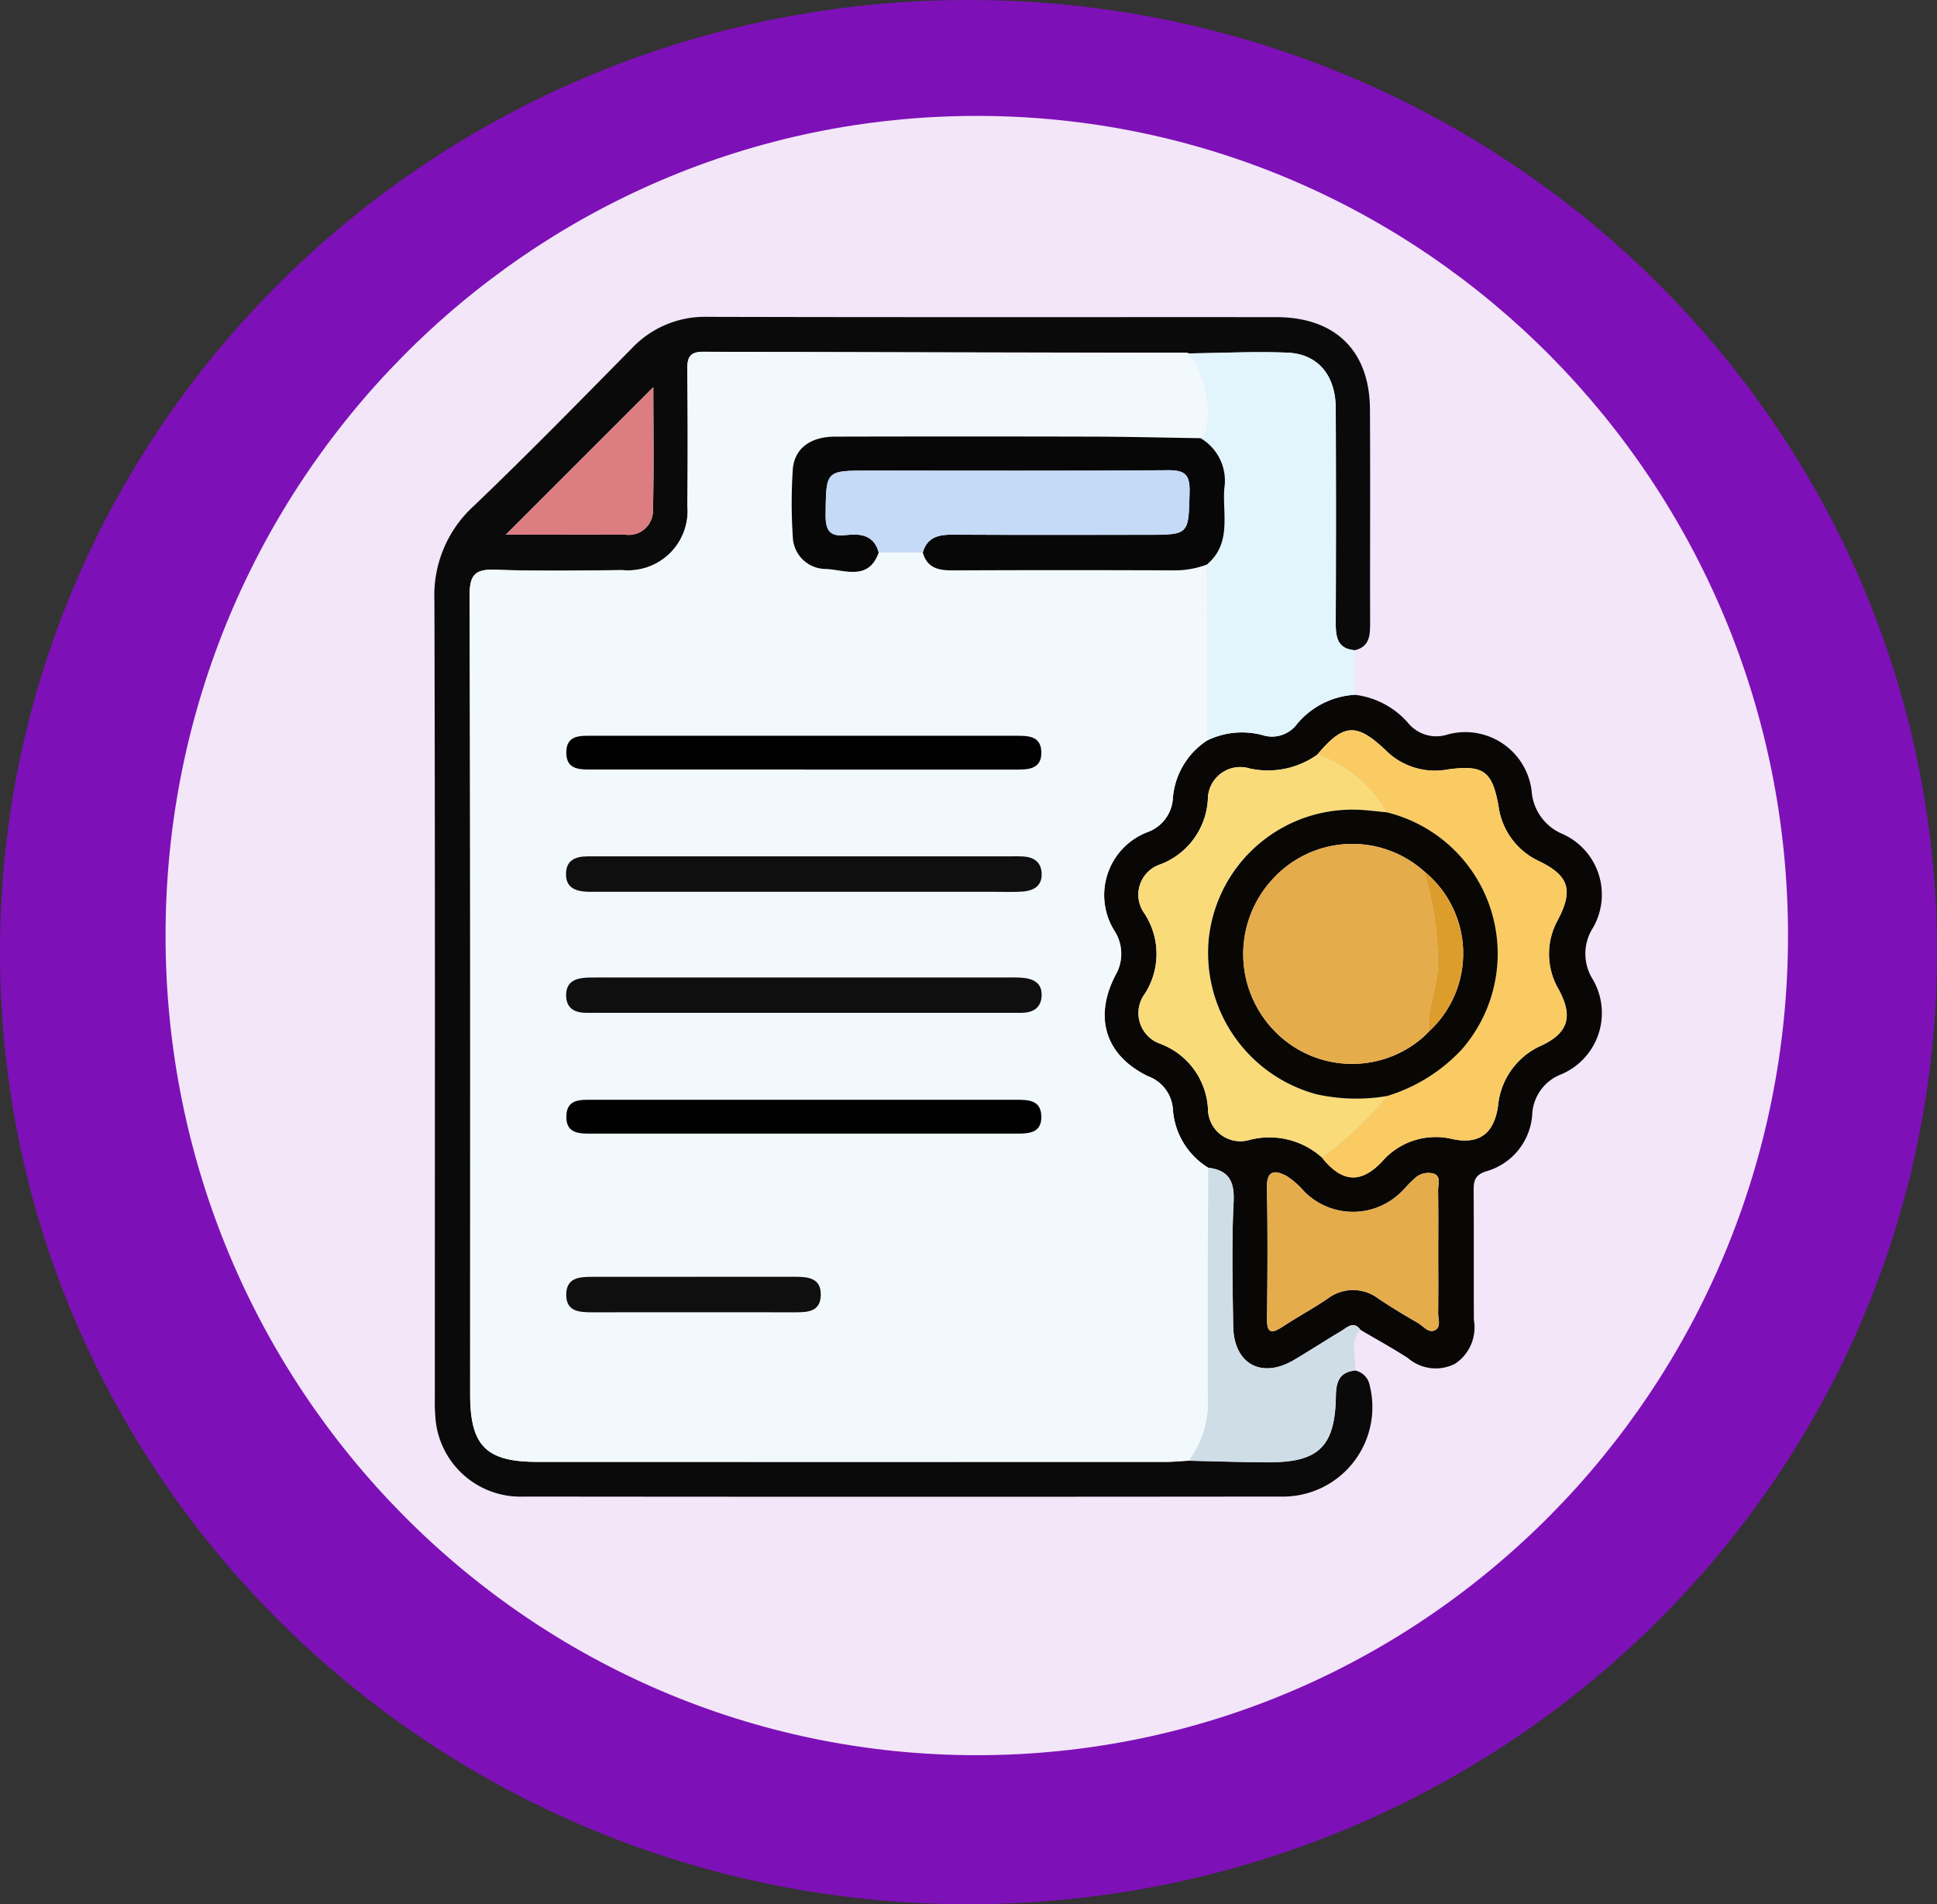 <svg xmlns="http://www.w3.org/2000/svg" xmlns:xlink="http://www.w3.org/1999/xlink" width="116.999" height="115" viewBox="0 0 116.999 115">
  <rect x="0" y="0" width="116.999" height="115" fill="#333333" stroke="none"/>
  <defs>
    <clipPath id="clip-path">
      <rect id="Rectángulo_381082" data-name="Rectángulo 381082" width="70.521" height="71.257" transform="translate(0 0)" fill="none"/>
    </clipPath>
  </defs>
  <g id="Grupo_1083383" data-name="Grupo 1083383" transform="translate(-1162 -1036.392)">
    <g id="Grupo_1083009" data-name="Grupo 1083009" transform="translate(736.563 -6462.078)">
      <g id="Grupo_1015374" data-name="Grupo 1015374" transform="translate(425.927 7498.205)">
        <g id="Grupo_1015448" data-name="Grupo 1015448" transform="translate(0 0)">
          <g id="Grupo_1014855" data-name="Grupo 1014855" transform="translate(0 0)">
            <path id="Unión_12" data-name="Unión 12" d="M58.5,0C90.809,0,117,25.744,117,57.5S90.809,115,58.5,115,0,89.256,0,57.5,26.192,0,58.5,0Z" transform="translate(-0.49 0.265)" fill="#7e10b8"/>
            <path id="Trazado_608395" data-name="Trazado 608395" d="M49,0C76.062,0,98,22.162,98,49.5S76.062,99,49,99,0,76.838,0,49.5,21.938,0,49,0Z" transform="translate(9.51 7.265)" fill="#f2e6f8"/>
          </g>
        </g>
      </g>
    </g>
    <g id="Grupo_1083045" data-name="Grupo 1083045" transform="translate(1188.239 1055.527)">
      <g id="Grupo_1083044" data-name="Grupo 1083044" clip-path="url(#clip-path)">
        <path id="Trazado_842285" data-name="Trazado 842285" d="M55.6,63.629a1.127,1.127,0,0,1,.9.931,5.4,5.4,0,0,1-5.359,6.686q-22.872.024-45.744,0A5.147,5.147,0,0,1,.051,66.319c-.041-.46-.024-.926-.025-1.389C.025,48.986.048,33.042,0,17.1A7.288,7.288,0,0,1,2.37,11.43c3.248-3.106,6.393-6.321,9.549-9.523A6.071,6.071,0,0,1,16.5,0C27.952.031,39.4.012,50.847.018c3.565,0,5.642,2.031,5.662,5.564.024,4.31,0,8.62.01,12.931,0,.735-.039,1.413-.93,1.62-1.079-.094-1.15-.835-1.146-1.694q.025-6.456,0-12.912c-.008-2-1.075-3.291-2.92-3.364-1.982-.079-3.971.022-5.957.044a.509.509,0,0,0-.133-.037q-14.6-.027-29.2-.062c-.847,0-.969.385-.96,1.106q.048,4.1.007,8.2A3.592,3.592,0,0,1,11.375,15.3c-2.549.023-5.1.072-7.647-.023-1.229-.046-1.606.248-1.6,1.554.05,16.084.032,32.168.032,48.252,0,3.1.963,4.07,4.05,4.071q18.981,0,37.96,0c.461,0,.922-.045,1.383-.07,1.6.033,3.207.089,4.81.095,3.051.011,4.043-.948,4.089-4,.013-.851.206-1.445,1.151-1.542M13.225,4.245,4.314,13.153c2.23,0,4.724-.006,7.218,0A1.457,1.457,0,0,0,13.2,11.69c.064-2.564.022-5.13.022-7.445" fill="#0a0a0a"/>
        <path id="Trazado_842286" data-name="Trazado 842286" d="M55.587,22.825a5.04,5.04,0,0,1,3.232,1.71,2.206,2.206,0,0,0,2.379.689,4.034,4.034,0,0,1,5.078,3.421,3.041,3.041,0,0,0,1.9,2.6,4.011,4.011,0,0,1,1.8,5.657,2.9,2.9,0,0,0-.014,3.1,4.022,4.022,0,0,1-1.879,5.735,2.73,2.73,0,0,0-1.77,2.389A3.823,3.823,0,0,1,63.541,51.6c-.711.221-.774.6-.769,1.2.02,2.594,0,5.188.014,7.782a2.626,2.626,0,0,1-1.14,2.645,2.567,2.567,0,0,1-2.849-.352c-.931-.6-1.9-1.131-2.854-1.692-.433-.585-.821-.139-1.186.078-.956.565-1.885,1.175-2.842,1.739-1.963,1.157-3.635.234-3.667-2.056-.036-2.5-.1-5.011.026-7.509.062-1.259-.317-1.9-1.539-2.05a4.506,4.506,0,0,1-2.127-3.546,2.286,2.286,0,0,0-1.5-1.975c-2.569-1.244-3.3-3.55-1.958-6.12a2.554,2.554,0,0,0-.039-2.612,4.071,4.071,0,0,1,1.959-6.009A2.316,2.316,0,0,0,44.6,29.161a4.6,4.6,0,0,1,2.08-3.58,4.8,4.8,0,0,1,3.339-.321,1.881,1.881,0,0,0,2.1-.692,4.925,4.925,0,0,1,3.467-1.743m-2.255,3.613a5.139,5.139,0,0,1-4.079.837,1.956,1.956,0,0,0-2.534,1.863,4.462,4.462,0,0,1-2.849,3.919,1.928,1.928,0,0,0-.977,2.98,4.455,4.455,0,0,1,.017,4.844,1.962,1.962,0,0,0,.919,3.014,4.448,4.448,0,0,1,2.9,4.02,1.954,1.954,0,0,0,2.469,1.8,4.756,4.756,0,0,1,4.4,1.038c1.209,1.525,2.35,1.628,3.651.253a4.276,4.276,0,0,1,4.263-1.348c1.606.333,2.506-.339,2.739-2.036A4.417,4.417,0,0,1,66.886,44c1.6-.763,1.9-1.747,1.031-3.362a4.229,4.229,0,0,1-.051-4.23c.935-1.792.666-2.656-1.136-3.532a4.281,4.281,0,0,1-2.452-3.307c-.38-2.137-.9-2.533-3.1-2.229A4.2,4.2,0,0,1,57.486,26.2c-1.78-1.7-2.574-1.656-4.154.236m7.3,30.089c0-1.25.012-2.5-.008-3.749-.006-.346.185-.816-.206-1.011a1.187,1.187,0,0,0-1.27.329c-.25.2-.45.462-.681.688a4.14,4.14,0,0,1-5.967,0,4.884,4.884,0,0,0-1.035-.9c-.684-.354-1.2-.368-1.18.708.052,2.637.038,5.276.006,7.913-.011.931.3.9.948.481.889-.583,1.827-1.09,2.707-1.685a2.526,2.526,0,0,1,3.092.008c.768.513,1.562.99,2.363,1.451.339.2.662.675,1.081.416.323-.2.139-.681.144-1.035.017-1.2.006-2.407.006-3.61" fill="#080706"/>
        <path id="Trazado_842287" data-name="Trazado 842287" d="M55.587,22.825a4.921,4.921,0,0,0-3.466,1.743,1.88,1.88,0,0,1-2.1.692,4.8,4.8,0,0,0-3.34.321q-.013-5.31-.027-10.621c1.515-1.27.937-3.018,1.057-4.61a2.976,2.976,0,0,0-1.437-3.023c.379-.216.37-.584.415-.957a6.036,6.036,0,0,0-1.122-4.162c1.986-.023,3.975-.124,5.957-.045,1.844.074,2.911,1.368,2.919,3.364q.027,6.456,0,12.912c0,.859.066,1.6,1.146,1.694q0,1.346,0,2.692" fill="#e2f4fc"/>
        <path id="Trazado_842288" data-name="Trazado 842288" d="M46.735,51.385c1.222.154,1.6.791,1.54,2.05-.123,2.5-.063,5.006-.027,7.509.033,2.29,1.7,3.213,3.667,2.056.957-.564,1.886-1.174,2.842-1.739.366-.217.753-.662,1.187-.078-.7.733-.25,1.628-.344,2.447-.944.1-1.138.69-1.151,1.541-.046,3.054-1.038,4.012-4.088,4-1.6,0-3.207-.061-4.81-.095a5.791,5.791,0,0,0,1.164-3.73c-.034-4.654.008-9.308.02-13.962" fill="#cfdee6"/>
        <path id="Trazado_842289" data-name="Trazado 842289" d="M46.736,51.384c-.014,4.654-.055,9.309-.021,13.962a5.808,5.808,0,0,1-1.164,3.731c-.461.024-.922.07-1.383.07q-18.981.006-37.96,0c-3.087,0-4.049-.971-4.049-4.071,0-16.084.017-32.168-.033-48.252,0-1.305.373-1.6,1.6-1.554,2.545.095,5.1.046,7.646.023a3.594,3.594,0,0,0,3.913-3.877c.023-2.735.025-5.47-.008-8.2-.009-.722.112-1.11.96-1.107q14.6.054,29.194.062a.5.5,0,0,1,.133.038,6.039,6.039,0,0,1,1.122,4.162c-.043.373-.036.741-.415.957-2.174-.032-4.349-.087-6.523-.093q-7.781-.021-15.56,0c-1.486,0-2.457.723-2.544,1.995a30.035,30.035,0,0,0,0,4.025,2,2,0,0,0,1.98,1.971c1.115.034,2.593.752,3.208-1l2.663,0c.264.943.955,1.083,1.823,1.078q6.72-.037,13.442,0a5.588,5.588,0,0,0,1.889-.351q.013,5.312.028,10.622a4.592,4.592,0,0,0-2.08,3.58,2.317,2.317,0,0,1-1.536,1.962,4.071,4.071,0,0,0-1.96,6.008,2.554,2.554,0,0,1,.04,2.612c-1.345,2.571-.611,4.877,1.958,6.121a2.286,2.286,0,0,1,1.5,1.975,4.5,4.5,0,0,0,2.128,3.545M22.192,42.032h9.037c1.39,0,2.78-.005,4.17,0,.685,0,1.219-.236,1.276-.975.064-.847-.525-1.108-1.248-1.15-.37-.022-.742-.009-1.112-.009H10.682c-.465,0-.927-.009-1.391.005-.706.02-1.334.2-1.336,1.059,0,.843.567,1.083,1.309,1.069.278-.005.555,0,.833,0H22.192M22.2,34.72H33.879c.557,0,1.115.025,1.668-.016.675-.051,1.176-.36,1.131-1.125-.039-.667-.49-.957-1.119-.993-.323-.018-.649-.006-.973-.006H15.679q-3.2,0-6.4,0c-.733,0-1.318.214-1.328,1.057s.6,1.058,1.317,1.081c.278.009.556,0,.834,0H22.2m.136-7.383q6.385,0,12.771,0c.783,0,1.59-.025,1.55-1.085-.036-.964-.807-.96-1.532-.959q-12.771.006-25.541,0c-.757,0-1.61-.068-1.617,1.009s.834,1.034,1.6,1.033q6.384,0,12.77,0m-.143,21.99q6.454,0,12.91,0c.776,0,1.593-.01,1.554-1.076-.035-.959-.8-.97-1.528-.969q-12.77.006-25.541,0c-.758,0-1.607-.064-1.62,1.008s.829,1.036,1.593,1.036q6.316,0,12.632,0m-6.387,8.645q-3.12,0-6.239,0c-.768,0-1.59.025-1.605,1.06s.778,1.083,1.567,1.082q6.1-.01,12.2,0c.777,0,1.589-.011,1.608-1.045s-.8-1.094-1.57-1.1c-1.987,0-3.975,0-5.961,0" fill="#f2f9fd"/>
        <path id="Trazado_842290" data-name="Trazado 842290" d="M13.225,4.245c0,2.315.042,4.881-.022,7.445a1.457,1.457,0,0,1-1.671,1.465c-2.494-.008-4.988,0-7.218,0l8.911-8.908" fill="#dc7d82"/>
        <path id="Trazado_842291" data-name="Trazado 842291" d="M53.332,26.438c1.581-1.892,2.374-1.939,4.154-.237a4.2,4.2,0,0,0,3.693,1.136c2.2-.305,2.72.091,3.1,2.229a4.283,4.283,0,0,0,2.452,3.307c1.8.876,2.071,1.74,1.136,3.532a4.227,4.227,0,0,0,.051,4.229c.872,1.615.573,2.6-1.03,3.362a4.42,4.42,0,0,0-2.64,3.63c-.233,1.7-1.133,2.368-2.739,2.035a4.279,4.279,0,0,0-4.263,1.349c-1.3,1.374-2.442,1.272-3.651-.254a22.06,22.06,0,0,0,3.94-3.7,10.229,10.229,0,0,0,4.524-2.821A8.791,8.791,0,0,0,57.5,29.919a7.907,7.907,0,0,0-4.172-3.481" fill="#f9cb62"/>
        <path id="Trazado_842292" data-name="Trazado 842292" d="M57.534,47.058a22.029,22.029,0,0,1-3.94,3.7A4.754,4.754,0,0,0,49.2,49.719a1.954,1.954,0,0,1-2.47-1.8,4.447,4.447,0,0,0-2.9-4.02,1.962,1.962,0,0,1-.92-3.014,4.453,4.453,0,0,0-.017-4.844,1.928,1.928,0,0,1,.977-2.98,4.463,4.463,0,0,0,2.85-3.919,1.955,1.955,0,0,1,2.534-1.863,5.136,5.136,0,0,0,4.078-.837A7.916,7.916,0,0,1,57.5,29.919c-.644-.054-1.286-.15-1.93-.155a8.715,8.715,0,0,0-8.8,7.763,8.841,8.841,0,0,0,6.5,9.422,11.092,11.092,0,0,0,4.257.109" fill="#f9db7a"/>
        <path id="Trazado_842293" data-name="Trazado 842293" d="M60.635,56.527c0,1.2.011,2.407-.006,3.61-.006.354.179.836-.144,1.035-.419.259-.742-.22-1.081-.416-.8-.461-1.6-.938-2.363-1.451a2.526,2.526,0,0,0-3.092-.008c-.88.595-1.818,1.1-2.707,1.685-.644.421-.959.45-.948-.481.032-2.637.046-5.276-.006-7.913-.021-1.076.5-1.062,1.18-.708a4.884,4.884,0,0,1,1.035.9,4.14,4.14,0,0,0,5.967,0c.231-.226.431-.487.681-.688a1.187,1.187,0,0,1,1.27-.329c.391.2.2.665.206,1.011.02,1.25.008,2.5.008,3.749" fill="#e5ac4c"/>
        <path id="Trazado_842294" data-name="Trazado 842294" d="M26.836,14.231c-.614,1.747-2.092,1.029-3.206.995a2,2,0,0,1-1.982-1.972,30.2,30.2,0,0,1,0-4.025c.087-1.272,1.057-1.991,2.544-1.994q7.781-.02,15.56,0c2.174.006,4.349.061,6.524.093a2.98,2.98,0,0,1,1.437,3.024c-.12,1.591.458,3.339-1.058,4.609a5.578,5.578,0,0,1-1.889.35q-6.72-.029-13.442,0c-.868.005-1.559-.135-1.823-1.079.272-.945.977-1.082,1.841-1.076,3.888.023,7.776.01,11.665.01,2.6,0,2.545,0,2.608-2.6.025-1.064-.3-1.311-1.323-1.3-6.018.047-12.036.023-18.053.023-2.622,0-2.578,0-2.609,2.655-.012.961.251,1.354,1.236,1.238.872-.1,1.693,0,1.971,1.054" fill="#070708"/>
        <path id="Trazado_842295" data-name="Trazado 842295" d="M26.836,14.231c-.278-1.058-1.1-1.157-1.971-1.054-.985.116-1.248-.277-1.236-1.238.031-2.655-.013-2.655,2.609-2.655,6.017,0,12.035.024,18.053-.023,1.024-.008,1.348.239,1.323,1.3-.063,2.6,0,2.6-2.608,2.6-3.889,0-7.777.013-11.665-.01-.864-.006-1.569.131-1.841,1.076l-2.664,0" fill="#c4daf6"/>
        <path id="Trazado_842296" data-name="Trazado 842296" d="M22.192,42.032H10.1c-.278,0-.556-.005-.834,0-.742.014-1.311-.226-1.309-1.069,0-.861.631-1.039,1.336-1.059.464-.014.927-.005,1.391-.005H34.315c.37,0,.742-.013,1.112.009.723.043,1.312.3,1.248,1.15-.057.739-.591.978-1.276.975-1.39-.006-2.78,0-4.17,0H22.192" fill="#0f0f10"/>
        <path id="Trazado_842297" data-name="Trazado 842297" d="M22.2,34.721h-12.1c-.278,0-.557.006-.835,0-.714-.023-1.325-.227-1.316-1.081s.6-1.058,1.328-1.057q3.2.006,6.4,0H34.586c.324,0,.65-.012.973.006.629.035,1.08.326,1.119.993.045.765-.456,1.073-1.131,1.124-.553.042-1.111.017-1.667.017H22.2" fill="#0f0f10"/>
        <path id="Trazado_842298" data-name="Trazado 842298" d="M22.337,27.338q-6.385,0-12.771,0c-.764,0-1.605.038-1.6-1.033S8.828,25.3,9.584,25.3q12.771,0,25.542,0c.725,0,1.5,0,1.532.959.04,1.06-.767,1.086-1.55,1.085q-6.386-.006-12.771,0" fill="#010101"/>
        <path id="Trazado_842299" data-name="Trazado 842299" d="M22.194,49.327q-6.317,0-12.632,0c-.764,0-1.606.038-1.593-1.036s.862-1.008,1.62-1.008q12.771,0,25.542,0c.73,0,1.492.01,1.528.969.039,1.066-.778,1.077-1.555,1.076q-6.454,0-12.91,0" fill="#010101"/>
        <path id="Trazado_842300" data-name="Trazado 842300" d="M15.807,57.973c1.986,0,3.974,0,5.961,0,.775,0,1.59.056,1.57,1.1s-.831,1.046-1.608,1.045q-6.1-.008-12.2,0c-.789,0-1.582-.046-1.567-1.083s.837-1.058,1.605-1.059q3.12,0,6.239,0" fill="#0f0f10"/>
        <path id="Trazado_842301" data-name="Trazado 842301" d="M57.534,47.058a11.092,11.092,0,0,1-4.257-.109,8.842,8.842,0,0,1-6.5-9.422,8.717,8.717,0,0,1,8.8-7.764c.644.006,1.287.1,1.93.156a8.791,8.791,0,0,1,4.554,14.318,10.223,10.223,0,0,1-4.524,2.821m2.534-3.9-.011.015a6.4,6.4,0,0,0-.3-9.706,6.506,6.506,0,0,0-9.122.486,6.651,6.651,0,0,0,.117,9.183,6.515,6.515,0,0,0,9.021.321l.3-.3" fill="#080703"/>
        <path id="Trazado_842302" data-name="Trazado 842302" d="M59.771,43.457a6.515,6.515,0,0,1-9.021-.32,6.653,6.653,0,0,1-.118-9.184,6.507,6.507,0,0,1,9.123-.486,18.592,18.592,0,0,1,.852,5.93c-.1,1.275-.671,2.475-.551,3.777l.012-.016-.3.3" fill="#e5ac4c"/>
        <path id="Trazado_842303" data-name="Trazado 842303" d="M60.056,43.174c-.12-1.3.453-2.5.55-3.777a18.581,18.581,0,0,0-.851-5.929,6.4,6.4,0,0,1,.3,9.706" fill="#dd9d2d"/>
        <path id="Trazado_842304" data-name="Trazado 842304" d="M59.771,43.457l.3-.3-.3.3" fill="#dd9d2d"/>
      </g>
    </g>
  </g>
</svg>
